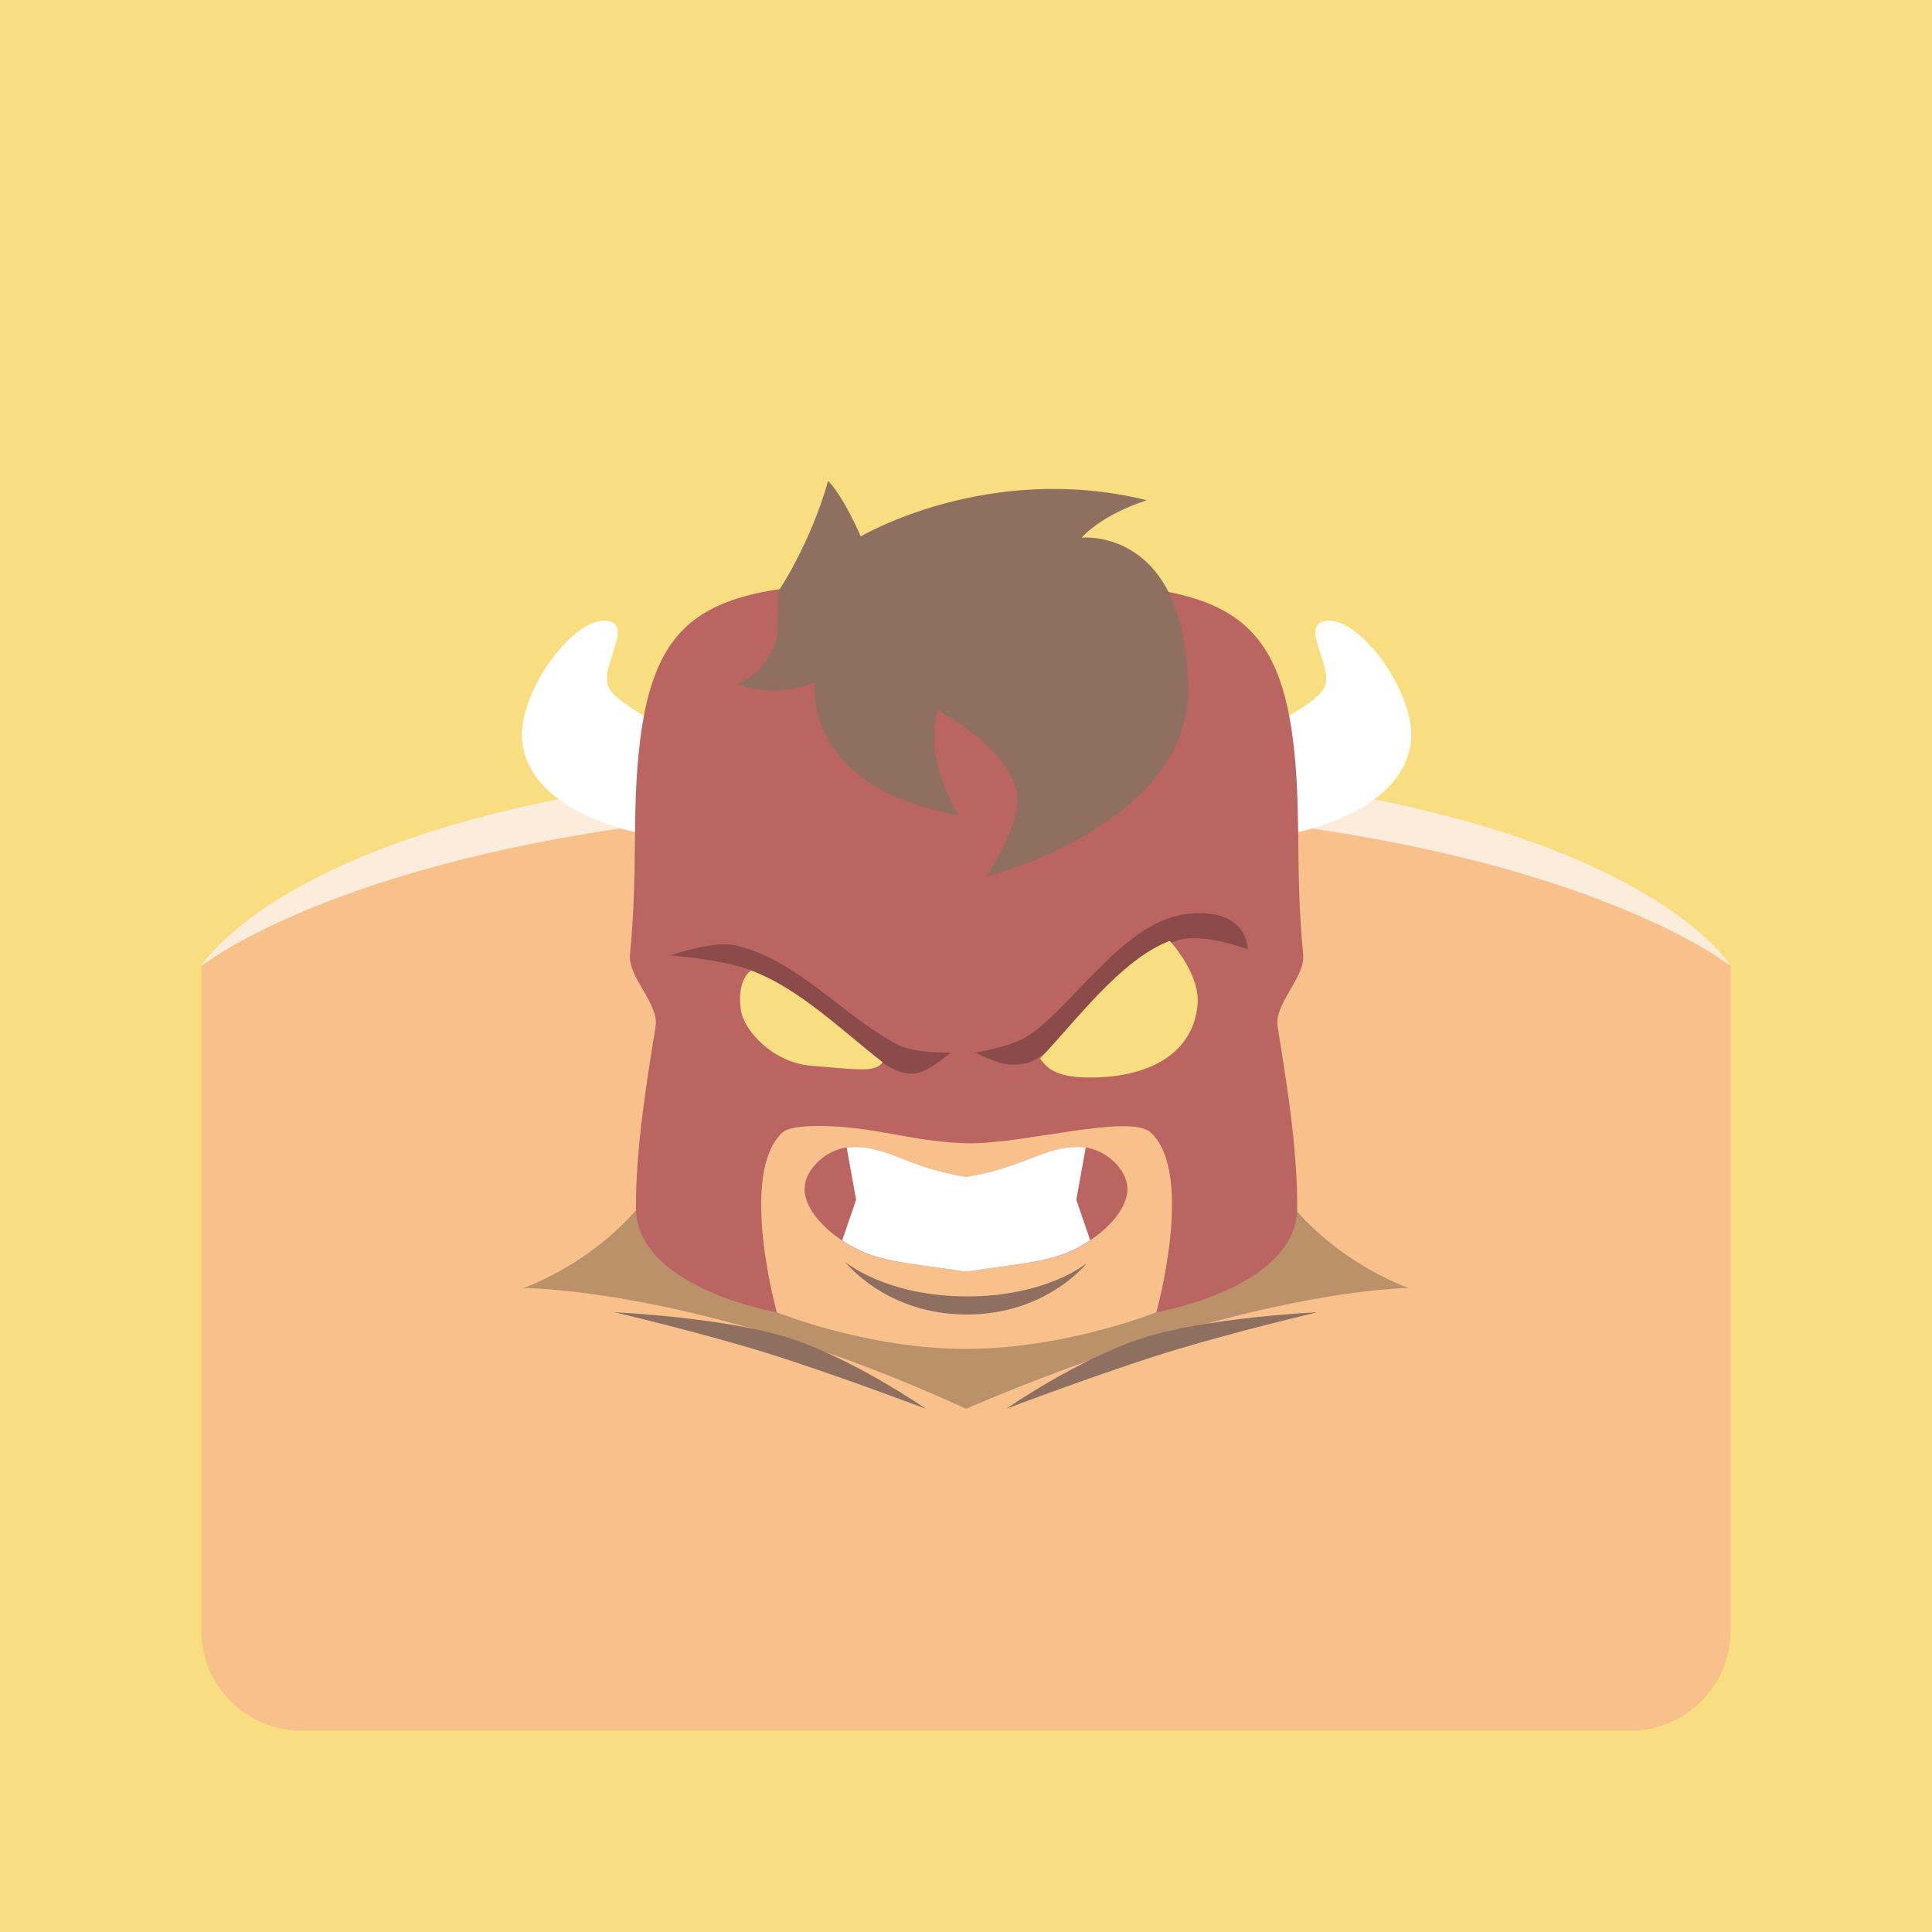 <?xml version="1.0" encoding="UTF-8" standalone="no"?>
<svg xmlns:dc="http://purl.org/dc/elements/1.1/" xmlns:cc="http://creativecommons.org/ns#"
  xmlns:rdf="http://www.w3.org/1999/02/22-rdf-syntax-ns#" xmlns:svg="http://www.w3.org/2000/svg"
  xmlns="http://www.w3.org/2000/svg" xmlns:sodipodi="http://sodipodi.sourceforge.net/DTD/sodipodi-0.dtd"
  xmlns:inkscape="http://www.inkscape.org/namespaces/inkscape" viewBox="0 0 192 192" version="1.1" id="svg16"
  sodipodi:docname="burrito_bison.svg" inkscape:version="0.92.4 (5da689c313, 2019-01-14)">
  <sodipodi:namedview pagecolor="#ffffff" bordercolor="#666666" borderopacity="1" objecttolerance="10"
    gridtolerance="10" guidetolerance="10" inkscape:pageopacity="0" inkscape:pageshadow="2" inkscape:window-width="1920"
    inkscape:window-height="1017" id="namedview18" showgrid="true" inkscape:zoom="5.8939376" inkscape:cx="89.005385"
    inkscape:cy="87.732563" inkscape:window-x="-8" inkscape:window-y="-8" inkscape:window-maximized="1"
    inkscape:current-layer="svg16" inkscape:snap-global="false">
    <inkscape:grid type="xygrid" id="grid827" spacingx="4" spacingy="4" />
  </sodipodi:namedview>
  <defs id="defs4">
    <style id="style2">
      .a {
        fill: none;
        stroke: #b1b5bd;
        stroke-linecap: round;
        stroke-linejoin: round;
        isolation: isolate;
        opacity: 0.63;
      }
    </style>
  </defs>
  <rect width="100%" height="100%" class="a" id="rect6" style="fill:#f9de81;stroke:none;opacity:1" />
  <path style="fill:#f8c18c;stroke:none;stroke-width:1px;stroke-linecap:butt;stroke-linejoin:miter;stroke-opacity:1"
    d="M 96 76 L 60 80 L 32 88 L 20 96 L 20 162 C 20 167.54 24.46 172 30 172 L 96 172 L 162 172 C 167.54 172 172 167.54 172 162 L 172 96 L 160 88 L 132 80 L 96 76 z "
    id="path884" />
  <path
    style="opacity:0.25;fill:#000000;stroke:none;stroke-width:1px;stroke-linecap:butt;stroke-linejoin:miter;stroke-opacity:1"
    d="m 52,128 c 0,0 17.939,0 44,12 28,-12 44,-12 44,-12 0,0 -12,-4 -16,-16 -17.246,-7.143 -38.754,-7.143 -56,0 -4,12 -16,16 -16,16 z"
    id="path880" inkscape:connector-curvature="0" sodipodi:nodetypes="cccccc" />
  <path style="fill:#fcecdc;stroke:none;stroke-width:1px;stroke-linecap:butt;stroke-linejoin:miter;stroke-opacity:1"
    d="m 20,96 c 0,0 12,-20 76,-20 64,0 76,20 76,20 0,0 -20,-16 -76,-16 -56,0 -76,16 -76,16 z" id="path878"
    inkscape:connector-curvature="0" sodipodi:nodetypes="czczc" />
  <path style="fill:#ffffff;stroke:none;stroke-width:1px;stroke-linecap:butt;stroke-linejoin:miter;stroke-opacity:1"
    d="m 60.679,61.781 c 2.07,0.679 -1.107,4.555 -0.193,6.532 0.686,1.483 5.175,3.733 5.175,3.733 L 64.558,82.99 c 0,0 -11.655,-1.732 -12.64,-9.162 -0.653,-4.922 5.42,-13.142 8.761,-12.046 z"
    id="path835" inkscape:connector-curvature="0" sodipodi:nodetypes="ssccss" />
  <path style="fill:#ffffff;stroke:none;stroke-width:1px;stroke-linecap:butt;stroke-linejoin:miter;stroke-opacity:1"
    d="m 131.437,61.781 c -2.07,0.679 1.107,4.555 0.193,6.532 -0.686,1.483 -5.175,3.733 -5.175,3.733 l 1.103,10.943 c 0,0 11.655,-1.732 12.64,-9.162 0.653,-4.922 -5.42,-13.142 -8.761,-12.046 z"
    id="path835-5" inkscape:connector-curvature="0" sodipodi:nodetypes="ssccss" />
  <path
    style="opacity:1;fill:#ba6561;stroke:none;stroke-width:1px;stroke-linecap:butt;stroke-linejoin:miter;stroke-opacity:1"
    d="M 95.945 57.795 C 72.45 57.795 65.075 58.32 63.455 75.016 C 62.816 81.608 63.398 86.661 62.607 94.867 C 62.391 97.115 65.507 99.754 65.152 101.984 C 64.365 106.941 63.162 114.002 63.201 120.062 C 63.252 128.016 77.197 130.412 77.197 130.412 L 96.115 119.637 L 114.918 130.412 C 114.918 130.412 128.865 128.016 128.916 120.062 C 128.955 114.002 127.752 106.941 126.965 101.984 C 126.611 99.754 129.726 97.115 129.51 94.867 C 128.719 86.661 129.3 81.608 128.66 75.016 C 127.041 58.32 119.441 57.795 95.945 57.795 z "
    id="path831" />
  <path style="fill:#f8c18c;stroke:none;stroke-width:1px;stroke-linecap:butt;stroke-linejoin:miter;stroke-opacity:1"
    d="m 81.486,111.898 c -1.809,-0.008 -3.212,0.169 -3.736,0.656 -4.391,4.081 -0.553,17.857 -0.553,17.857 0,0 8.952,3.641 18.803,3.641 9.851,0 18.918,-3.641 18.918,-3.641 0,0 3.84,-13.776 -0.551,-17.857 -2.096,-1.948 -12.868,1.226 -18.367,1.061 -5.5,-0.165 -9.086,-1.693 -14.514,-1.717 z"
    id="path833" inkscape:connector-curvature="0" sodipodi:nodetypes="cscscszc" />
  <path style="fill:#8e6f60;stroke:none;stroke-width:1px;stroke-linecap:butt;stroke-linejoin:miter;stroke-opacity:1"
    d="M 95.258,81.026 C 91.515,74.5 93.218,70.588 93.218,70.588 c 0,0 6.563,3.405 7.798,7.918 0.804,2.94 -2.999,8.638 -2.999,8.638 0,0 20.045,-5.193 20.035,-18.476 -0.012,-16.34 -10.558,-15.236 -10.558,-15.236 0,0 1.811,-2.198 6.478,-3.719 -15.814,-3.899 -28.433,3.599 -28.433,3.599 0,0 -1.649,-3.894 -3.239,-5.519 -1.826,6.393 -4.919,10.917 -4.919,10.917 l -0.12,4.439 c 0,0 -0.659,3.47 -3.959,4.799 3.749,1.587 7.678,-0.12 7.678,-0.12 0,0 -1.341,10.475 14.277,13.197 z"
    id="path829" inkscape:connector-curvature="0" sodipodi:nodetypes="ccscsccccccccc" />
  <path style="fill:#8e6f60;stroke:none;stroke-width:1px;stroke-linecap:butt;stroke-linejoin:miter;stroke-opacity:1"
    d="m 61.08,130.411 c 0,0 11.171,0.514 17.56,2.63 C 85.03,135.157 92,140 92,140 c 0,0 -9.483,-3.587 -16,-5.602 -6.517,-2.014 -14.92,-3.987 -14.92,-3.987 z"
    id="path861" inkscape:connector-curvature="0" sodipodi:nodetypes="czczc" />
  <path style="fill:#8e6f60;stroke:none;stroke-width:1px;stroke-linecap:butt;stroke-linejoin:miter;stroke-opacity:1"
    d="m 130.92,130.411 c 0,0 -11.171,0.514 -17.56,2.63 C 106.97,135.157 100,140 100,140 c 0,0 9.483,-3.587 16,-5.602 6.517,-2.014 14.92,-3.987 14.92,-3.987 z"
    id="path861-1" inkscape:connector-curvature="0" sodipodi:nodetypes="czczc" />
  <path style="fill:#ba6561;stroke:none;stroke-width:1px;stroke-linecap:butt;stroke-linejoin:miter;stroke-opacity:1"
    d="M 84.959 113.988 C 84.739 113.989 84.512 113.997 84.279 114.018 C 82.409 114.179 80.319 115.828 80 117.678 C 79.671 119.588 81.37 121.528 82.9 122.717 C 86.481 125.498 89.149 125.337 96 126.375 C 102.851 125.337 105.519 125.498 109.1 122.717 C 110.63 121.528 112.329 119.588 112 117.678 C 111.681 115.828 109.591 114.179 107.721 114.018 C 104.001 113.696 102.017 115.999 96 116.957 C 90.359 116.059 88.264 113.98 84.959 113.988 z "
    id="path902" />
  <path style="fill:#ffffff;stroke:none;stroke-width:1px;stroke-linecap:butt;stroke-linejoin:miter;stroke-opacity:1"
    d="M 107.043 113.986 C 103.738 113.978 101.641 116.059 96 116.957 C 90.359 116.059 88.264 113.98 84.959 113.988 C 84.739 113.989 84.512 113.997 84.279 114.018 C 84.234 114.021 84.188 114.037 84.143 114.043 L 85.08 119.236 L 83.693 123.27 C 86.902 125.451 89.667 125.415 96 126.375 C 102.354 125.412 105.117 125.451 108.34 123.246 L 106.961 119.236 L 107.896 114.049 C 107.838 114.041 107.779 114.023 107.721 114.018 C 107.488 113.997 107.263 113.987 107.043 113.986 z "
    id="path904" />
  <path style="fill:#8e6f60;stroke:none;stroke-width:1px;stroke-linecap:butt;stroke-linejoin:miter;stroke-opacity:1"
    d="m 84,125.416 c 0,0 4,3.382 12,3.419 8,0.037 12,-3.299 12,-3.299 0,0 -4,5.133 -12,5.099 -8,-0.034 -12,-5.219 -12,-5.219 z"
    id="path954" inkscape:connector-curvature="0" sodipodi:nodetypes="czczc" />
  <path
    style="fill:#000000;stroke:none;stroke-width:1px;stroke-linecap:butt;stroke-linejoin:miter;stroke-opacity:1;opacity:0.25"
    d="m 123.991,94.343 c 0,0 0.101,-4.099 -5.879,-3.539 -6.273,0.588 -11.236,8.934 -15.896,12.117 -1.572,1.074 -5.279,1.68 -5.279,1.68 0,0 2.116,1.167 3.539,1.2 2.083,0.048 2.473,-0.606 4.259,-1.68 3.685,-2.215 8.018,-8.883 11.978,-10.558 2.498,-1.056 7.278,0.78 7.278,0.78 z"
    id="path973-7" inkscape:connector-curvature="0" sodipodi:nodetypes="csscsssc" />
  <path style="fill:#f9de81;stroke:none;stroke-width:1px;stroke-linecap:butt;stroke-linejoin:miter;stroke-opacity:1"
    d="m 103.356,105.2 c 3.392,-3.516 8.038,-9.882 12.897,-11.697 0,0 3.048,3.274 2.759,6.359 -0.473,5.058 -5.093,6.828 -8.878,7.138 -5.059,0.415 -6.03,-0.805 -6.778,-1.8 z"
    id="path956" inkscape:connector-curvature="0" sodipodi:nodetypes="ccssc" />
  <path
    style="fill:#000000;stroke:none;stroke-width:1px;stroke-linecap:butt;stroke-linejoin:miter;stroke-opacity:1;opacity:0.25"
    d="m 66.644,94.943 c 0,0 4.218,-1.46 6.299,-1.02 6.164,1.304 10.876,7.074 16.256,9.898 1.685,0.884 5.279,0.78 5.279,0.78 0,0 -2.296,2.067 -3.719,2.1 -2.083,0.048 -3.793,-1.746 -5.579,-2.819 -3.685,-2.215 -6.578,-5.764 -10.538,-7.438 -2.498,-1.056 -7.997,-1.5 -7.997,-1.5 z"
    id="path973" inkscape:connector-curvature="0" sodipodi:nodetypes="csscsssc" />
  <path style="fill:#f9de81;stroke:none;stroke-width:1px;stroke-linecap:butt;stroke-linejoin:miter;stroke-opacity:1"
    d="m 87.719,105.56 c -3.872,-2.977 -8.218,-7.302 -13.077,-9.118 0,0 -1.444,0.831 -1.02,3.899 0.293,2.118 3.234,5.268 7.018,5.579 5.059,0.415 6.33,0.635 7.078,-0.36 z"
    id="path956-9" inkscape:connector-curvature="0" sodipodi:nodetypes="ccssc" />
</svg>
